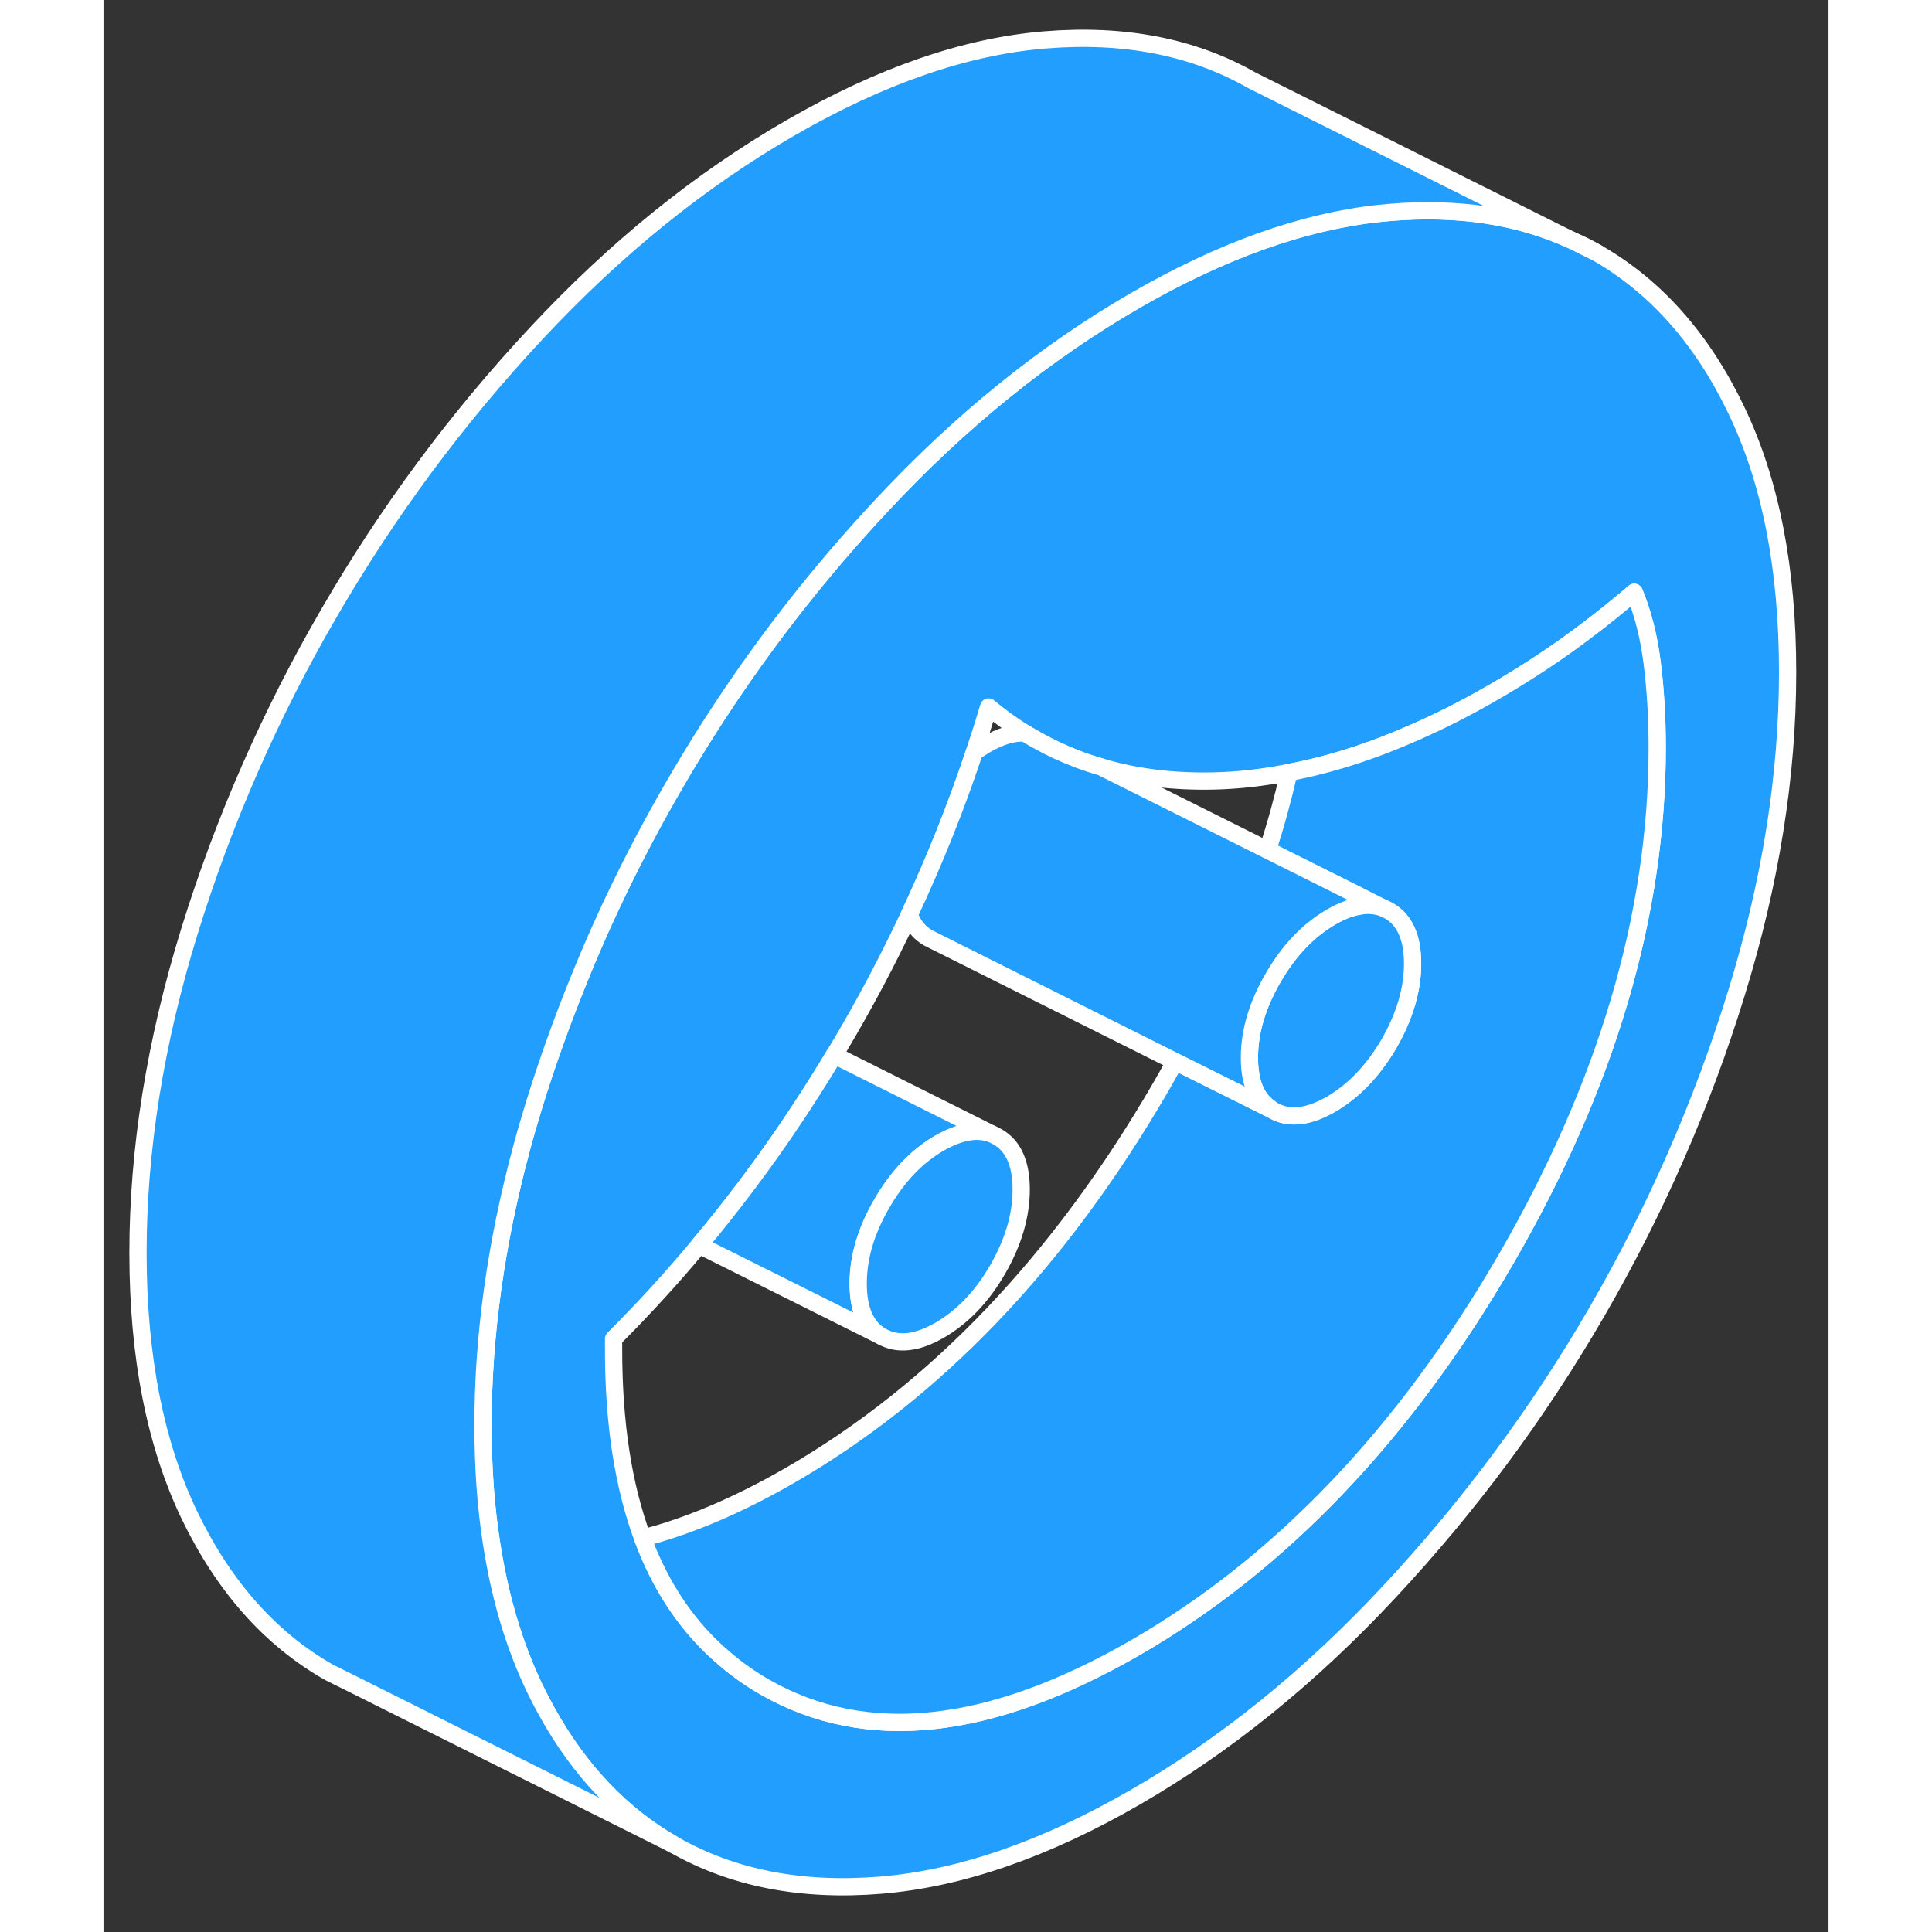 <svg width="48" height="48" viewBox="0 0 100 112" fill="#229EFF" xmlns="http://www.w3.org/2000/svg" stroke-width="1px" stroke-linecap="round" stroke-linejoin="round"><rect x="0" y="0" width="100" height="112" fill="#333333" stroke="none"/><path d="M85.08 13.914L86.57 14.654C86.09 14.374 85.59 14.124 85.08 13.914Z" stroke="white" stroke-linejoin="round"/><path d="M94.65 23.764C92.67 19.634 89.97 16.594 86.57 14.654L85.08 13.914C82.01 12.514 78.5 11.984 74.56 12.314C74.35 12.334 74.14 12.354 73.93 12.374C69.51 12.854 64.81 14.534 59.82 17.414C54.59 20.434 49.67 24.404 45.07 29.344C43.37 31.164 41.75 33.054 40.21 35.004C37.59 38.334 35.21 41.844 33.07 45.544C30.93 49.234 29.07 53.034 27.5 56.934C26.56 59.254 25.72 61.604 24.98 63.994C24.71 64.864 24.46 65.724 24.23 66.584C22.75 72.084 22 77.434 22 82.634C22 85.054 22.16 87.324 22.49 89.434C22.97 92.564 23.8 95.364 24.98 97.834C25.21 98.314 25.45 98.774 25.7 99.224C27.6 102.654 30.05 105.224 33.07 106.944C36.47 108.884 40.47 109.664 45.07 109.284C49.67 108.904 54.59 107.204 59.82 104.184C65.05 101.164 69.96 97.194 74.56 92.254C79.16 87.324 83.17 81.924 86.57 76.054C89.97 70.184 92.67 64.034 94.65 57.614C96.64 51.184 97.63 44.974 97.63 38.964C97.63 32.954 96.64 27.894 94.65 23.764ZM81.28 73.034C75.41 83.144 68.26 90.634 59.82 95.514C51.37 100.384 44.22 101.154 38.36 97.814C37.52 97.334 36.75 96.794 36.03 96.174C33.92 94.404 32.33 92.064 31.25 89.164C30.13 86.134 29.57 82.504 29.57 78.264V77.614C31.3 75.884 32.96 74.074 34.53 72.184C37.39 68.774 40 65.104 42.36 61.164C42.46 61.004 42.56 60.844 42.66 60.674C44.15 58.164 45.5 55.614 46.71 53.034C48.16 49.944 49.42 46.804 50.48 43.614C50.77 42.744 51.05 41.864 51.31 40.984C51.98 41.544 52.68 42.044 53.4 42.494C54.01 42.864 54.63 43.204 55.27 43.504C56.09 43.884 56.95 44.214 57.84 44.464C59.85 45.064 62.02 45.324 64.35 45.274C65.78 45.244 67.24 45.074 68.72 44.784C71.1 44.334 73.54 43.554 76.04 42.444C77.54 41.784 79.06 41.014 80.61 40.114C82.06 39.274 83.45 38.384 84.77 37.444C86.1 36.494 87.42 35.464 88.74 34.334C89.25 35.564 89.59 36.934 89.78 38.454C89.97 39.974 90.07 41.594 90.07 43.334C90.07 53.024 87.14 62.924 81.28 73.034Z" stroke="white" stroke-linejoin="round"/><path d="M51.55 65.764C50.69 65.404 49.67 65.584 48.47 66.264C47.15 67.024 46.03 68.194 45.12 69.774C44.2 71.354 43.75 72.894 43.75 74.414C43.75 75.934 44.2 76.954 45.12 77.474L34.53 72.184C37.39 68.774 40 65.104 42.36 61.164L51.55 65.764Z" stroke="white" stroke-linejoin="round"/><path d="M53.2 68.954C53.2 70.474 52.74 72.023 51.83 73.603C50.92 75.174 49.8 76.344 48.47 77.114C47.15 77.874 46.03 77.993 45.12 77.474C44.2 76.954 43.75 75.933 43.75 74.413C43.75 72.894 44.2 71.353 45.12 69.773C46.03 68.194 47.15 67.023 48.47 66.263C49.67 65.584 50.69 65.403 51.55 65.763L51.83 65.903C52.74 66.424 53.2 67.444 53.2 68.954Z" stroke="white" stroke-linejoin="round"/><path d="M90.07 43.334C90.07 53.023 87.14 62.923 81.28 73.034C75.41 83.144 68.26 90.633 59.82 95.513C51.37 100.383 44.22 101.153 38.36 97.814C37.52 97.334 36.75 96.793 36.03 96.174C33.92 94.403 32.33 92.064 31.25 89.163C33.94 88.474 36.8 87.254 39.82 85.513C48.26 80.633 55.41 73.144 61.28 63.033C61.57 62.533 61.85 62.033 62.12 61.533L67.58 64.254L67.81 64.374C68.72 64.894 69.84 64.773 71.16 64.013C72.48 63.243 73.6 62.074 74.52 60.504C75.43 58.923 75.89 57.373 75.89 55.864C75.89 54.353 75.43 53.324 74.52 52.803L74.24 52.663L67.48 49.283C67.97 47.783 68.38 46.273 68.72 44.783C71.1 44.334 73.54 43.553 76.04 42.444C77.54 41.783 79.06 41.014 80.61 40.114C82.06 39.273 83.45 38.383 84.77 37.444C86.1 36.493 87.42 35.464 88.74 34.334C89.25 35.563 89.59 36.934 89.78 38.453C89.97 39.974 90.07 41.593 90.07 43.334Z" stroke="white" stroke-linejoin="round"/><path d="M75.89 55.864C75.89 57.373 75.43 58.923 74.52 60.504C73.6 62.074 72.48 63.243 71.16 64.013C69.84 64.773 68.72 64.894 67.81 64.374C67.74 64.334 67.67 64.284 67.6 64.224C66.82 63.694 66.43 62.714 66.43 61.313C66.43 59.803 66.89 58.254 67.81 56.673C68.72 55.103 69.84 53.934 71.16 53.163C71.81 52.783 72.42 52.563 72.98 52.504C73.43 52.453 73.85 52.504 74.24 52.663L74.52 52.803C75.43 53.324 75.89 54.343 75.89 55.864Z" stroke="white" stroke-linejoin="round"/><path d="M85.08 13.914C82.01 12.514 78.5 11.984 74.56 12.314C74.35 12.334 74.14 12.354 73.93 12.374C69.51 12.854 64.81 14.534 59.82 17.414C54.59 20.434 49.67 24.404 45.07 29.344C43.37 31.164 41.75 33.054 40.21 35.004C37.59 38.334 35.21 41.844 33.07 45.544C30.93 49.234 29.07 53.034 27.5 56.934C26.56 59.254 25.72 61.604 24.98 63.994C24.71 64.864 24.46 65.724 24.23 66.584C22.75 72.084 22 77.434 22 82.634C22 85.054 22.16 87.324 22.49 89.434C22.97 92.564 23.8 95.364 24.98 97.834C25.21 98.314 25.45 98.774 25.7 99.224C27.6 102.654 30.05 105.224 33.07 106.944L14.62 97.714L13.07 96.944C9.66 95.004 6.97 91.964 4.98 87.834C3 83.704 2 78.634 2 72.634C2 66.634 3 60.414 4.98 53.994C6.97 47.564 9.66 41.414 13.07 35.544C16.47 29.674 20.47 24.274 25.07 19.344C29.67 14.404 34.59 10.434 39.82 7.414C45.05 4.394 49.96 2.694 54.56 2.314C59.16 1.934 63.17 2.714 66.57 4.654L85.08 13.914Z" stroke="white" stroke-linejoin="round"/><path d="M73.12 52.103C73.08 52.233 73.03 52.373 72.98 52.503C72.42 52.563 71.81 52.783 71.16 53.163C69.84 53.933 68.72 55.103 67.81 56.673C66.89 58.253 66.43 59.803 66.43 61.313C66.43 62.713 66.82 63.693 67.6 64.223C67.6 64.233 67.59 64.243 67.58 64.253L62.12 61.533L48.09 54.513L47.81 54.373C47.3 54.083 46.93 53.633 46.71 53.033C48.16 49.943 49.42 46.803 50.48 43.613C50.7 43.443 50.93 43.303 51.16 43.163C51.99 42.683 52.73 42.463 53.4 42.493C54.01 42.863 54.63 43.203 55.27 43.503C56.09 43.883 56.95 44.213 57.84 44.463L67.48 49.283L73.12 52.103Z" stroke="white" stroke-linejoin="round"/></svg>